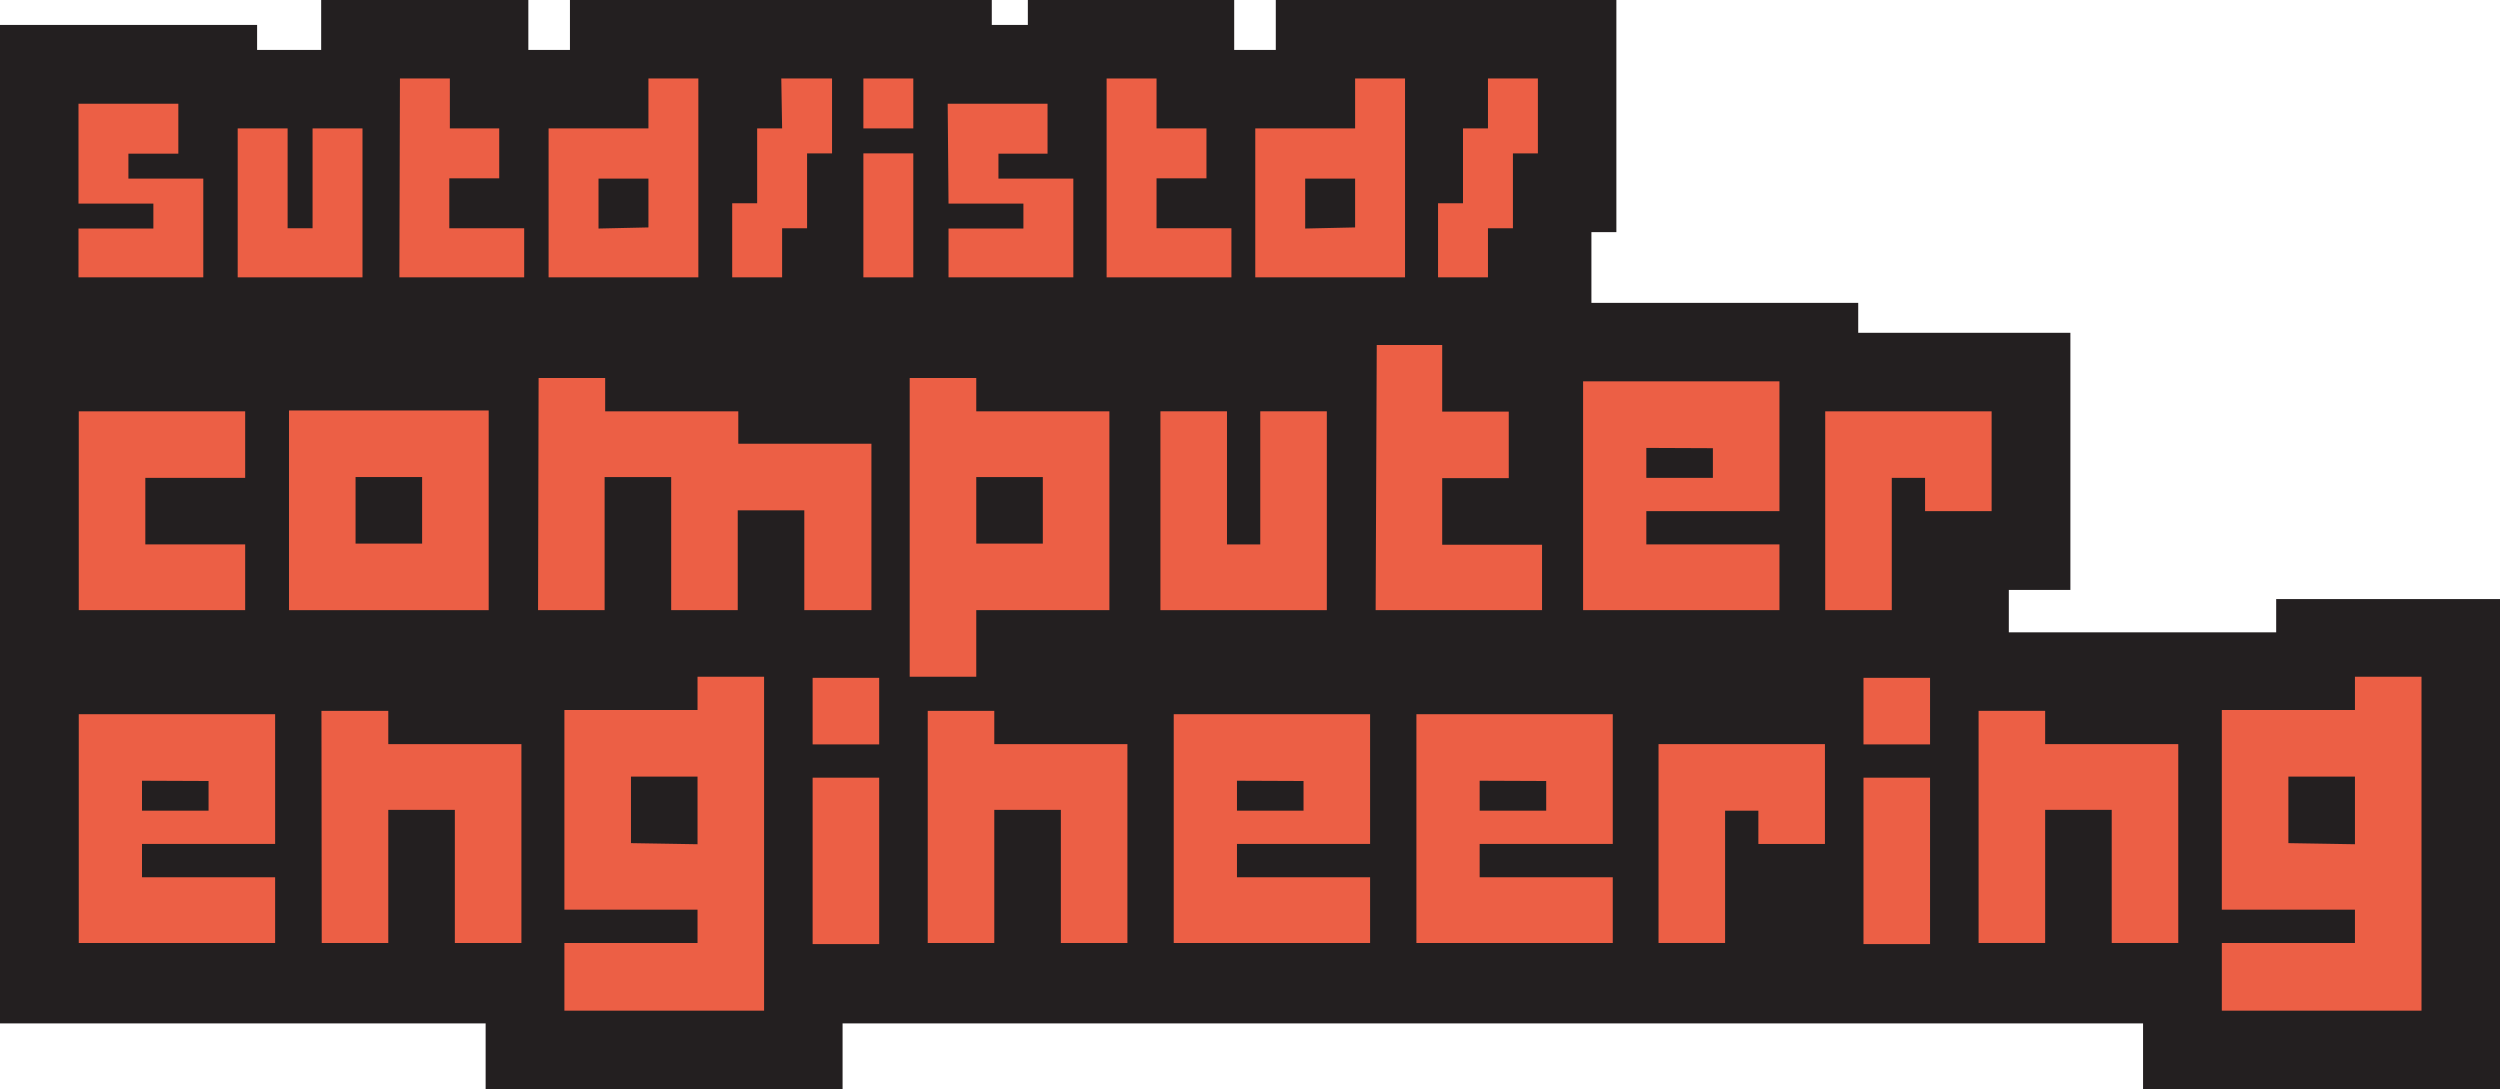 <svg xmlns="http://www.w3.org/2000/svg" viewBox="0 0 90.14 39.27"><defs><style>.cls-1{fill:#231f20;}.cls-2{fill:#ec5f45;}</style></defs><title>textce</title><g id="Layer_2" data-name="Layer 2"><g id="Layer_1-2" data-name="Layer 1"><path class="cls-1" d="M76.58,22.8H72.43V21.27h2.22V12H67V10.92H57.38V8.37h.9V0H46V1.8h-1.5V0H37.06V.9h-1.3V0H20.55V1.8H19.05V0H11.58V1.8H9.27V.9H0v12H0v24H17.51v2.4H30.38v-2.4H77.27v2.4H90.14V21.6H82.07v1.2h-4.8"/><path class="cls-2" d="M2.83,3.74h3.6v1.8H4.63v.9h2.7V10H2.83V8.24h2.7v-.9H2.83Z"/><path class="cls-2" d="M8.57,4.63h1.8v3.6h.9V4.63h1.8V10H8.57Z"/><path class="cls-2" d="M14.42,2.83h1.8v1.8H18v1.8h-1.8v1.8h2.7V10h-4.5Z"/><path class="cls-2" d="M25.18,10h-5.4V4.63h3.6V2.83h1.8Zm-1.8-1.8V6.44h-1.8v1.8Z"/><path class="cls-2" d="M28.17,2.83H30v2.7h-.9v2.7h-.9V10h-1.8V7.33h.9V4.63h.9Z"/><path class="cls-2" d="M31.13,2.83h1.8v1.8h-1.8Zm0,2.7h1.8V10h-1.8Z"/><path class="cls-2" d="M34.17,3.74h3.6v1.8H36v.9h2.7V10h-4.5V8.24h2.7v-.9h-2.7Z"/><path class="cls-2" d="M39.9,2.83h1.8v1.8h1.8v1.8H41.7v1.8h2.7V10H39.9Z"/><path class="cls-2" d="M50.66,10h-5.4V4.63h3.6V2.83h1.8Zm-1.8-1.8V6.44h-1.8v1.8Z"/><path class="cls-2" d="M53.65,2.83h1.8v2.7h-.9v2.7h-.9V10h-1.8V7.33h.9V4.63h.9Z"/><path class="cls-2" d="M2.84,14.83h6v2.4H5.24v2.4h3.6V22h-6Z"/><path class="cls-2" d="M17.62,22h-7.2v-7.2h7.2Zm-2.4-2.4v-2.4h-2.4v2.4Z"/><path class="cls-2" d="M19.42,13.63h2.4v1.2h4.8V16h4.8v6H29v-3.6h-2.4V22h-2.4v-4.8h-2.4V22h-2.4Z"/><path class="cls-2" d="M40,22h-4.8v2.4h-2.4V13.63h2.4v1.2H40Zm-2.4-2.4v-2.4h-2.4v2.4Z"/><path class="cls-2" d="M41.84,14.83h2.4v4.8h1.2v-4.8h2.4V22h-6Z"/><path class="cls-2" d="M49.64,12.44H52v2.4h2.4v2.4H52v2.4h3.6V22h-6Z"/><path class="cls-2" d="M57.08,13.75h7.08v4.68h-4.8v1.2h4.8V22H57.08Zm2.28,2.4v1.08h2.4V16.16Z"/><path class="cls-2" d="M65.81,14.83h6v3.6h-2.4v-1.2h-1.2V22h-2.4Z"/><path class="cls-2" d="M2.84,25.75H9.92v4.68H5.12v1.2h4.8V34H2.84Zm2.28,2.4v1.08h2.4V28.16Z"/><path class="cls-2" d="M11.59,25.63H14v1.2h4.8V34h-2.4v-4.8H14V34h-2.4Z"/><path class="cls-2" d="M27.55,36.44h-7.2V34h4.8v-1.2h-4.8v-7.2h4.8v-1.2h2.4Zm-2.4-6V28h-2.4v2.4Z"/><path class="cls-2" d="M29.3,24.44h2.4v2.4H29.3Zm0,3.6h2.4v6H29.3Z"/><path class="cls-2" d="M33.45,25.63h2.4v1.2h4.8V34h-2.4v-4.8h-2.4V34h-2.4Z"/><path class="cls-2" d="M42.32,25.75H49.4v4.68H44.6v1.2h4.8V34H42.32Zm2.28,2.4v1.08H47V28.16Z"/><path class="cls-2" d="M51.07,25.75h7.08v4.68h-4.8v1.2h4.8V34H51.07Zm2.28,2.4v1.08h2.4V28.16Z"/><path class="cls-2" d="M59.8,26.83h6v3.6H63.4v-1.2H62.2V34H59.8Z"/><path class="cls-2" d="M67.19,24.44h2.4v2.4h-2.4Zm0,3.6h2.4v6h-2.4Z"/><path class="cls-2" d="M71.34,25.63h2.4v1.2h4.8V34h-2.4v-4.8h-2.4V34h-2.4Z"/><path class="cls-2" d="M87.31,36.44h-7.2V34h4.8v-1.2h-4.8v-7.2h4.8v-1.2h2.4Zm-2.4-6V28h-2.4v2.4Z"/></g></g></svg>